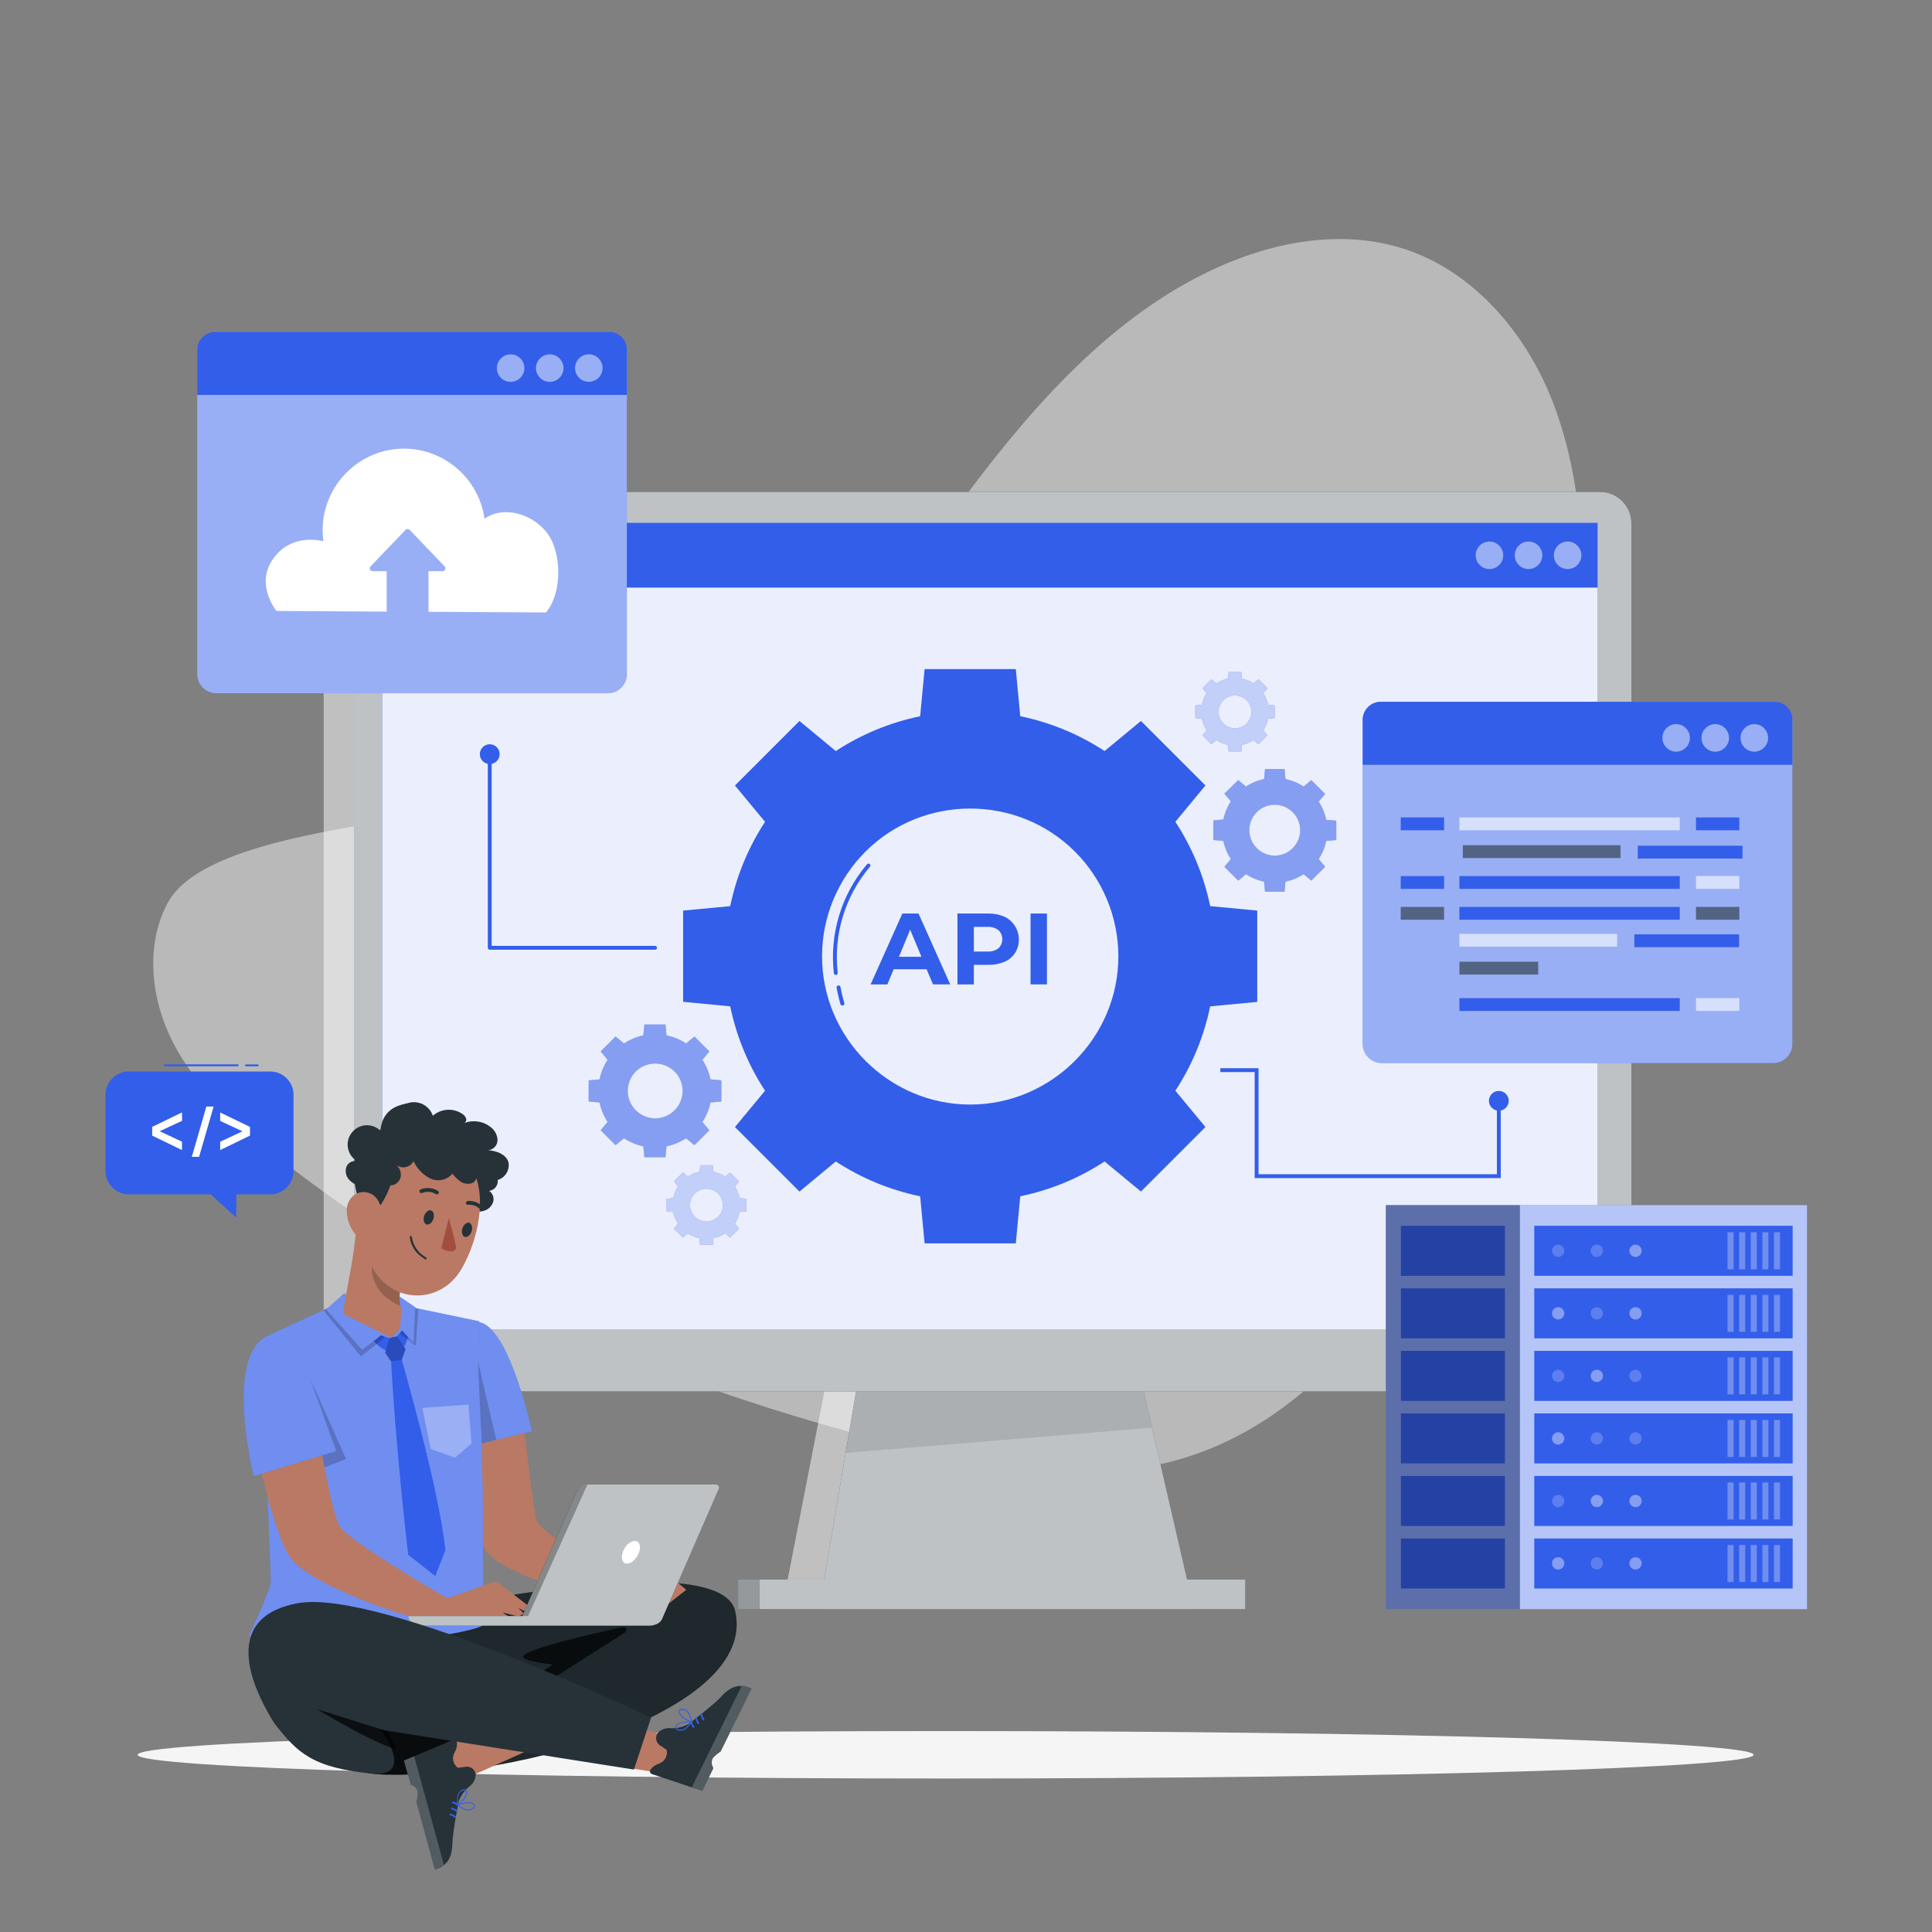 <?xml version="1.0" encoding="UTF-8" standalone="no"?>
<!DOCTYPE svg PUBLIC "-//W3C//DTD SVG 1.1//EN" "http://www.w3.org/Graphics/SVG/1.1/DTD/svg11.dtd">
<svg width="100%" height="100%" viewBox="0 0 1024 1024" version="1.1" xmlns="http://www.w3.org/2000/svg" xmlns:xlink="http://www.w3.org/1999/xlink" xml:space="preserve" xmlns:serif="http://www.serif.com/" style="fill-rule:evenodd;clip-rule:evenodd;stroke-linejoin:round;stroke-miterlimit:2;">
    <rect x="0" y="0" width="1024" height="1024" fill="#808080" stroke="none"/>
    <g transform="matrix(1,0,0,1,-54.833,-30697)">
        <g id="mock-creation" serif:id="mock creation" transform="matrix(0.34,0,0,0.34,3389.89,18697.1)">
            <rect x="-9819.34" y="35331" width="3014.94" height="3014.94" style="fill:none;"/>
            <g id="Application-programming-interface-rafiki.svg" serif:id="Application programming interface-rafiki.svg" transform="matrix(6.03,0,0,6.03,-8311.87,36838.5)">
                <g transform="matrix(1,0,0,1,-250,-250)">
                    <g id="freepik--background-simple--inject-40">
                        <g opacity="0.45">
                            <path d="M411.14,148.1C410.9,130.04 409.14,111.65 402.06,95.1C394.98,78.55 381.87,63.73 364.69,58.17C348.92,53.07 331.43,56.17 316.34,63.03C289.34,75.29 269,98.44 251.24,122.16C241.94,134.58 233.03,147.43 223.44,159.63C208.257,178.942 186.398,191.907 162.17,195.97L91.77,207.73C73.31,211 51,216.1 45.05,227.29C39.1,238.48 40.78,252.59 46.7,263.82C52.62,275.05 62.19,283.87 72.07,291.82C118.59,329.28 175.26,352.4 233.14,367.14C257.31,373.3 283.01,378.05 306.94,371.02C341.85,360.77 365.13,327.89 380.24,294.8C401.197,248.767 411.748,198.675 411.14,148.1Z" style="fill:white;fill-rule:nonzero;"/>
                        </g>
                    </g>
                    <g id="freepik--Shadow--inject-40">
                        <path d="M455.06,447.49C455.06,450.87 361.54,453.62 246.18,453.62C130.82,453.62 37.31,450.87 37.31,447.49C37.31,444.11 130.82,441.35 246.18,441.35C361.54,441.35 455.06,444.1 455.06,447.49Z" style="fill:rgb(245,245,245);fill-rule:nonzero;"/>
                    </g>
                    <g id="freepik--Device--inject-40">
                        <rect x="192.53" y="402.19" width="7.64" height="7.64" style="fill:rgb(38,50,56);"/>
                        <path d="M94.51,121C94.51,121 118.14,121 118.14,121L118.14,353.54L92.72,353.54C88.704,353.54 85.4,350.236 85.4,346.22L85.4,130.12C85.4,130.117 85.4,130.113 85.4,130.11C85.4,125.112 89.512,121 94.51,121Z" style="fill:white;fill-opacity:0.5;fill-rule:nonzero;"/>
                        <path d="M215.62,349.53L205.22,402.82L220.31,402.82L232.35,349.97L215.62,349.53Z" style="fill:white;fill-opacity:0.5;fill-rule:nonzero;"/>
                        <rect x="192.53" y="402.19" width="7.64" height="7.64" style="fill:white;fill-opacity:0.5;"/>
                        <path d="M310.38,409.83L213.46,409.83L227.23,329.07L291.73,329.07L310.38,409.83Z" style="fill:rgb(38,50,56);fill-rule:nonzero;"/>
                        <path d="M310.38,409.83L213.46,409.83L227.23,329.07L291.73,329.07L310.38,409.83Z" style="fill:white;fill-opacity:0.7;fill-rule:nonzero;"/>
                        <path d="M297.35,353.54L223.02,353.54L220.31,369.45L299.51,362.91L297.35,353.54Z" style="fill-opacity:0.1;fill-rule:nonzero;"/>
                        <rect x="198.03" y="402.19" width="125.63" height="7.64" style="fill:rgb(38,50,56);"/>
                        <g opacity="0.7">
                            <rect x="198.03" y="402.19" width="125.63" height="7.64" style="fill:white;"/>
                        </g>
                        <path d="M101.23,121L415.47,121C419.9,121.06 423.503,124.74 423.47,129.17L423.47,345.37C423.503,349.8 419.9,353.48 415.47,353.54L101.23,353.54C96.8,353.48 93.197,349.8 93.23,345.37L93.23,129.18C93.191,124.746 96.796,121.06 101.23,121Z" style="fill:rgb(38,50,56);fill-rule:nonzero;"/>
                        <g opacity="0.7">
                            <path d="M101.23,121L415.47,121C419.9,121.06 423.503,124.74 423.47,129.17L423.47,345.37C423.503,349.8 419.9,353.48 415.47,353.54L101.23,353.54C96.8,353.48 93.197,349.8 93.23,345.37L93.23,129.18C93.191,124.746 96.796,121.06 101.23,121Z" style="fill:white;fill-rule:nonzero;"/>
                        </g>
                        <rect x="100.55" y="129.01" width="314.18" height="208.46" style="fill:rgb(51,94,234);"/>
                        <rect x="100.55" y="129.01" width="314.18" height="208.46" style="fill:white;fill-opacity:0.9;"/>
                        <rect x="100.55" y="129.01" width="314.18" height="16.73" style="fill:rgb(51,94,234);"/>
                        <path d="M410.55,137.38C410.55,137.383 410.55,137.387 410.55,137.39C410.55,139.343 408.943,140.95 406.99,140.95C405.037,140.95 403.43,139.343 403.43,137.39C403.43,135.437 405.037,133.83 406.99,133.83C408.939,133.83 410.545,135.431 410.55,137.38Z" style="fill:white;fill-opacity:0.5;fill-rule:nonzero;"/>
                        <path d="M400.44,137.38C400.44,137.383 400.44,137.387 400.44,137.39C400.44,139.343 398.833,140.95 396.88,140.95C394.927,140.95 393.32,139.343 393.32,137.39C393.32,135.437 394.927,133.83 396.88,133.83C396.883,133.83 396.887,133.83 396.89,133.83C398.835,133.835 400.435,135.435 400.44,137.38Z" style="fill:white;fill-opacity:0.5;fill-rule:nonzero;"/>
                        <path d="M390.34,137.38C390.34,137.383 390.34,137.387 390.34,137.39C390.34,139.343 388.733,140.95 386.78,140.95C384.827,140.95 383.22,139.343 383.22,137.39C383.22,135.437 384.827,133.83 386.78,133.83C388.729,133.83 390.335,135.431 390.34,137.38Z" style="fill:white;fill-opacity:0.5;fill-rule:nonzero;"/>
                        <path d="M158.8,267.82C157.798,269.359 157.092,271.072 156.72,272.87L153.9,273.13L153.9,278.59L156.72,278.86C157.099,280.641 157.804,282.336 158.8,283.86L157,286.04L160.86,289.9L163.04,288.1C164.563,289.097 166.259,289.803 168.04,290.18L168.31,293L173.77,293L174.03,290.18C175.828,289.808 177.541,289.102 179.08,288.1L181.25,289.9L185.11,286.04L183.31,283.86C184.314,282.339 185.024,280.643 185.4,278.86L188.21,278.59L188.21,273.13L185.4,272.87C185.028,271.07 184.319,269.356 183.31,267.82L185.11,265.65L181.25,261.79L179.08,263.59C177.544,262.581 175.83,261.872 174.03,261.5L173.77,258.69L168.31,258.69L168.04,261.5C166.257,261.876 164.561,262.586 163.04,263.59L160.86,261.79L157,265.65L158.8,267.82ZM176.1,270.82C177.443,272.153 178.2,273.969 178.2,275.861C178.2,279.756 174.995,282.961 171.1,282.961C167.205,282.961 164,279.756 164,275.861C164,273.969 164.757,272.153 166.1,270.82C168.855,268.098 173.356,268.107 176.1,270.84L176.1,270.82Z" style="fill:rgb(51,94,234);fill-rule:nonzero;"/>
                        <path d="M158.8,267.82C157.798,269.359 157.092,271.072 156.72,272.87L153.9,273.13L153.9,278.59L156.72,278.86C157.099,280.641 157.804,282.336 158.8,283.86L157,286.04L160.86,289.9L163.04,288.1C164.563,289.097 166.259,289.803 168.04,290.18L168.31,293L173.77,293L174.03,290.18C175.828,289.808 177.541,289.102 179.08,288.1L181.25,289.9L185.11,286.04L183.31,283.86C184.314,282.339 185.024,280.643 185.4,278.86L188.21,278.59L188.21,273.13L185.4,272.87C185.028,271.07 184.319,269.356 183.31,267.82L185.11,265.65L181.25,261.79L179.08,263.59C177.544,262.581 175.83,261.872 174.03,261.5L173.77,258.69L168.31,258.69L168.04,261.5C166.257,261.876 164.561,262.586 163.04,263.59L160.86,261.79L157,265.65L158.8,267.82ZM176.1,270.82C177.443,272.153 178.2,273.969 178.2,275.861C178.2,279.756 174.995,282.961 171.1,282.961C167.205,282.961 164,279.756 164,275.861C164,273.969 164.757,272.153 166.1,270.82C168.855,268.098 173.356,268.107 176.1,270.84L176.1,270.82Z" style="fill:white;fill-opacity:0.4;fill-rule:nonzero;"/>
                        <path d="M319.92,201C318.988,202.425 318.333,204.013 317.99,205.68L315.38,205.92L315.38,211L317.99,211.24C318.333,212.907 318.988,214.495 319.92,215.92L318.25,217.92L321.83,221.5L323.83,219.83C325.255,220.762 326.843,221.417 328.51,221.76L328.75,224.37L333.81,224.37L334.05,221.76C335.717,221.417 337.305,220.762 338.73,219.83L340.73,221.5L344.31,217.92L342.64,215.92C343.572,214.495 344.227,212.907 344.57,211.24L347.18,211L347.18,206L344.57,205.76C344.227,204.093 343.572,202.505 342.64,201.08L344.31,199.08L340.73,195.5L338.73,197.17C337.305,196.238 335.717,195.583 334.05,195.24L333.81,192.63L328.75,192.63L328.51,195.24C326.843,195.583 325.255,196.238 323.83,197.17L321.83,195.5L318.25,199L319.92,201ZM335.92,203.8C337.155,205.034 337.85,206.71 337.85,208.456C337.85,212.065 334.88,215.036 331.27,215.036C327.66,215.036 324.69,212.065 324.69,208.456C324.69,206.71 325.385,205.034 326.62,203.8C327.852,202.569 329.524,201.876 331.265,201.876C333.021,201.876 334.706,202.58 335.94,203.83L335.92,203.8Z" style="fill:rgb(51,94,234);fill-rule:nonzero;"/>
                        <path d="M319.92,201C318.988,202.425 318.333,204.013 317.99,205.68L315.38,205.92L315.38,211L317.99,211.24C318.333,212.907 318.988,214.495 319.92,215.92L318.25,217.92L321.83,221.5L323.83,219.83C325.255,220.762 326.843,221.417 328.51,221.76L328.75,224.37L333.81,224.37L334.05,221.76C335.717,221.417 337.305,220.762 338.73,219.83L340.73,221.5L344.31,217.92L342.64,215.92C343.572,214.495 344.227,212.907 344.57,211.24L347.18,211L347.18,206L344.57,205.76C344.227,204.093 343.572,202.505 342.64,201.08L344.31,199.08L340.73,195.5L338.73,197.17C337.305,196.238 335.717,195.583 334.05,195.24L333.81,192.63L328.75,192.63L328.51,195.24C326.843,195.583 325.255,196.238 323.83,197.17L321.83,195.5L318.25,199L319.92,201ZM335.92,203.8C337.155,205.034 337.85,206.71 337.85,208.456C337.85,212.065 334.88,215.036 331.27,215.036C327.66,215.036 324.69,212.065 324.69,208.456C324.69,206.71 325.385,205.034 326.62,203.8C327.852,202.569 329.524,201.876 331.265,201.876C333.021,201.876 334.706,202.58 335.94,203.83L335.92,203.8Z" style="fill:white;fill-opacity:0.4;fill-rule:nonzero;"/>
                        <path d="M313.66,173.05C313.066,173.965 312.645,174.982 312.42,176.05L310.73,176.2L310.73,179.47L312.42,179.63C312.642,180.699 313.063,181.716 313.66,182.63L312.58,183.93L314.89,186.24L316.2,185.16C317.111,185.764 318.129,186.189 319.2,186.41L319.36,188.1L322.62,188.1L322.78,186.41C323.851,186.189 324.869,185.764 325.78,185.16L327.08,186.24L329.39,183.93L328.32,182.63C328.917,181.716 329.338,180.699 329.56,179.63L331.25,179.47L331.25,176.2L329.56,176.04C329.334,174.972 328.914,173.956 328.32,173.04L329.39,171.74L327.08,169.43L325.78,170.51C324.867,169.91 323.849,169.486 322.78,169.26L322.62,167.58L319.36,167.58L319.2,169.26C318.131,169.486 317.113,169.91 316.2,170.51L314.89,169.43L312.58,171.74L313.66,173.05ZM324,174.86C324.8,175.657 325.25,176.741 325.25,177.87C325.25,180.202 323.331,182.12 321,182.12C318.669,182.12 316.75,180.202 316.75,177.87C316.75,176.741 317.2,175.657 318,174.86C319.648,173.218 322.352,173.218 324,174.86Z" style="fill:rgb(51,94,234);fill-rule:nonzero;"/>
                        <path d="M313.66,173.05C313.066,173.965 312.645,174.982 312.42,176.05L310.73,176.2L310.73,179.47L312.42,179.63C312.642,180.699 313.063,181.716 313.66,182.63L312.58,183.93L314.89,186.24L316.2,185.16C317.111,185.764 318.129,186.189 319.2,186.41L319.36,188.1L322.62,188.1L322.78,186.41C323.851,186.189 324.869,185.764 325.78,185.16L327.08,186.24L329.39,183.93L328.32,182.63C328.917,181.716 329.338,180.699 329.56,179.63L331.25,179.47L331.25,176.2L329.56,176.04C329.334,174.972 328.914,173.956 328.32,173.04L329.39,171.74L327.08,169.43L325.78,170.51C324.867,169.91 323.849,169.486 322.78,169.26L322.62,167.58L319.36,167.58L319.2,169.26C318.131,169.486 317.113,169.91 316.2,170.51L314.89,169.43L312.58,171.74L313.66,173.05ZM324,174.86C324.8,175.657 325.25,176.741 325.25,177.87C325.25,180.202 323.331,182.12 321,182.12C318.669,182.12 316.75,180.202 316.75,177.87C316.75,176.741 317.2,175.657 318,174.86C319.648,173.218 322.352,173.218 324,174.86Z" style="fill:white;fill-opacity:0.7;fill-rule:nonzero;"/>
                        <path d="M177,300.57C176.406,301.486 175.986,302.502 175.76,303.57L174.07,303.73L174.07,307L175.76,307.16C175.984,308.228 176.405,309.245 177,310.16L175.93,311.46L178.24,313.77L179.54,312.69C180.451,313.294 181.469,313.719 182.54,313.94L182.7,315.63L186,315.63L186.16,313.94C187.231,313.719 188.249,313.294 189.16,312.69L190.47,313.77L192.78,311.46L191.7,310.16C192.299,309.247 192.72,308.229 192.94,307.16L194.63,307L194.63,303.73L192.94,303.57C192.719,302.501 192.298,301.483 191.7,300.57L192.78,299.27L190.47,297L189.16,298C188.247,297.4 187.229,296.976 186.16,296.75L186,295.07L182.74,295.07L182.58,296.75C181.511,296.976 180.493,297.4 179.58,298L178.28,296.92L175.97,299.23L177,300.57ZM187.36,302.38C188.16,303.177 188.61,304.261 188.61,305.39C188.61,307.722 186.691,309.64 184.36,309.64C182.029,309.64 180.11,307.722 180.11,305.39C180.11,304.261 180.56,303.177 181.36,302.38C183.008,300.738 185.712,300.738 187.36,302.38Z" style="fill:rgb(51,94,234);fill-rule:nonzero;"/>
                        <path d="M177,300.57C176.406,301.486 175.986,302.502 175.76,303.57L174.07,303.73L174.07,307L175.76,307.16C175.984,308.228 176.405,309.245 177,310.16L175.93,311.46L178.24,313.77L179.54,312.69C180.451,313.294 181.469,313.719 182.54,313.94L182.7,315.63L186,315.63L186.16,313.94C187.231,313.719 188.249,313.294 189.16,312.69L190.47,313.77L192.78,311.46L191.7,310.16C192.299,309.247 192.72,308.229 192.94,307.16L194.63,307L194.63,303.73L192.94,303.57C192.719,302.501 192.298,301.483 191.7,300.57L192.78,299.27L190.47,297L189.16,298C188.247,297.4 187.229,296.976 186.16,296.75L186,295.07L182.74,295.07L182.58,296.75C181.511,296.976 180.493,297.4 179.58,298L178.28,296.92L175.97,299.23L177,300.57ZM187.36,302.38C188.16,303.177 188.61,304.261 188.61,305.39C188.61,307.722 186.691,309.64 184.36,309.64C182.029,309.64 180.11,307.722 180.11,305.39C180.11,304.261 180.56,303.177 181.36,302.38C183.008,300.738 185.712,300.738 187.36,302.38Z" style="fill:white;fill-opacity:0.7;fill-rule:nonzero;"/>
                        <path d="M199.5,206.29C195.155,212.925 192.101,220.322 190.5,228.09L178.32,229.24L178.32,252.82L190.5,254C192.103,261.771 195.156,269.17 199.5,275.81L191.72,285.2L208.4,301.88L217.79,294.1C224.43,298.444 231.829,301.497 239.6,303.1L240.75,315.28L264.33,315.28L265.48,303.1C273.248,301.499 280.645,298.445 287.28,294.1L296.68,301.88L313.36,285.2L305.58,275.81C309.925,269.171 312.979,261.771 314.58,254L326.75,252.85L326.75,229.24L314.58,228.09C312.977,220.322 309.924,212.926 305.58,206.29L313.36,196.89L296.68,180.22L287.28,187.99C280.644,183.646 273.248,180.593 265.48,178.99L264.33,166.81L240.75,166.81L239.6,179C231.829,180.603 224.43,183.656 217.79,188L208.4,180.22L191.72,196.9L199.5,206.29ZM279.62,214C286.801,221.18 290.84,230.929 290.84,241.084C290.84,262.095 273.551,279.384 252.54,279.384C231.529,279.384 214.24,262.095 214.24,241.084C214.24,230.929 218.279,221.18 225.46,214C240.319,199.151 264.761,199.151 279.62,214Z" style="fill:rgb(51,94,234);fill-rule:nonzero;"/>
                        <path d="M241.26,244.4L232.76,244.4L231.13,248.33L226.79,248.33L235,230L239.18,230L247.37,248.32L242.92,248.32L241.26,244.4ZM239.93,241.18L237.02,234.18L234.12,241.18L239.93,241.18Z" style="fill:rgb(51,94,234);fill-rule:nonzero;"/>
                        <path d="M261.4,230.82C263.675,231.908 265.129,234.216 265.129,236.738C265.129,237.949 264.794,239.138 264.16,240.17C263.487,241.194 262.527,241.998 261.4,242.48C260.061,243.035 258.62,243.304 257.17,243.27L253.48,243.27L253.48,248.33L249.24,248.33L249.24,230L257.17,230C258.622,229.97 260.064,230.249 261.4,230.82ZM259.84,239C260.48,238.384 260.841,237.533 260.841,236.645C260.841,235.757 260.48,234.906 259.84,234.29C259,233.684 257.974,233.39 256.94,233.46L253.48,233.46L253.48,239.82L256.94,239.82C257.972,239.893 258.999,239.603 259.84,239Z" style="fill:rgb(51,94,234);fill-rule:nonzero;"/>
                        <rect x="268.14" y="230" width="4.24" height="18.32" style="fill:rgb(51,94,234);fill-rule:nonzero;"/>
                        <path d="M217.79,245.88C217.534,245.881 217.316,245.685 217.29,245.43C216.144,235.265 219.247,225.065 225.86,217.26C225.955,217.149 226.094,217.085 226.24,217.085C226.514,217.085 226.74,217.311 226.74,217.585C226.74,217.704 226.697,217.819 226.62,217.91C220.183,225.506 217.166,235.437 218.29,245.33C218.313,245.603 218.112,245.849 217.84,245.88L217.79,245.88Z" style="fill:rgb(51,94,234);fill-rule:nonzero;"/>
                        <path d="M219.48,253.78C219.257,253.783 219.059,253.635 219,253.42C218.588,252.026 218.254,250.611 218,249.18C217.995,249.15 217.992,249.12 217.992,249.09C217.992,248.811 218.221,248.582 218.5,248.582C218.745,248.582 218.957,248.759 219,249C219.259,250.397 219.592,251.779 220,253.14C220.013,253.185 220.02,253.233 220.02,253.28C220.02,253.502 219.873,253.698 219.66,253.76C219.603,253.782 219.541,253.789 219.48,253.78Z" style="fill:rgb(51,94,234);fill-rule:nonzero;"/>
                        <path d="M171.08,239.36L128.33,239.36C128.056,239.36 127.83,239.134 127.83,238.86L127.83,188.8C127.83,188.526 128.056,188.3 128.33,188.3C128.604,188.3 128.83,188.526 128.83,188.8L128.83,238.36L171.08,238.36C171.354,238.36 171.58,238.586 171.58,238.86C171.575,239.132 171.352,239.355 171.08,239.36Z" style="fill:rgb(51,94,234);fill-rule:nonzero;"/>
                        <circle cx="128.33" cy="188.8" r="2.56" style="fill:rgb(51,94,234);"/>
                        <circle cx="389.2" cy="278.42" r="2.56" style="fill:rgb(51,94,234);"/>
                        <path d="M389.7,298.4L326.08,298.4L326.08,270.99L317.2,270.99L317.2,269.99L327.08,269.99L327.08,297.4L388.7,297.4L388.7,278.05L389.7,278.05L389.7,298.4Z" style="fill:rgb(51,94,234);fill-rule:nonzero;"/>
                    </g>
                    <g id="freepik--Server--inject-40">
                        <rect x="359.99" y="305.39" width="108.89" height="104.44" style="fill:rgb(51,94,234);"/>
                        <rect x="359.99" y="305.39" width="108.89" height="104.44" style="fill:white;fill-opacity:0.4;"/>
                        <rect x="394.65" y="305.39" width="74.22" height="104.44" style="fill:white;fill-opacity:0.4;"/>
                        <rect x="398.36" y="310.73" width="66.8" height="12.93" style="fill:rgb(51,94,234);"/>
                        <rect x="398.36" y="326.9" width="66.8" height="12.93" style="fill:rgb(51,94,234);"/>
                        <rect x="398.36" y="343.06" width="66.8" height="12.93" style="fill:rgb(51,94,234);"/>
                        <rect x="398.36" y="359.23" width="66.8" height="12.93" style="fill:rgb(51,94,234);"/>
                        <rect x="398.36" y="375.4" width="66.8" height="12.93" style="fill:rgb(51,94,234);"/>
                        <rect x="398.36" y="391.57" width="66.8" height="12.93" style="fill:rgb(51,94,234);"/>
                        <rect x="363.88" y="310.73" width="26.89" height="12.93" style="fill:rgb(51,94,234);"/>
                        <rect x="363.88" y="326.9" width="26.89" height="12.93" style="fill:rgb(51,94,234);"/>
                        <rect x="363.88" y="343.06" width="26.89" height="12.93" style="fill:rgb(51,94,234);"/>
                        <rect x="363.88" y="359.23" width="26.89" height="12.93" style="fill:rgb(51,94,234);"/>
                        <rect x="363.88" y="375.4" width="26.89" height="12.93" style="fill:rgb(51,94,234);"/>
                        <rect x="363.88" y="391.57" width="26.89" height="12.93" style="fill:rgb(51,94,234);"/>
                        <rect x="460.33" y="312.41" width="1.56" height="9.57" style="fill:white;fill-opacity:0.3;"/>
                        <rect x="457.33" y="312.41" width="1.56" height="9.57" style="fill:white;fill-opacity:0.3;"/>
                        <rect x="454.33" y="312.41" width="1.56" height="9.57" style="fill:white;fill-opacity:0.3;"/>
                        <rect x="451.33" y="312.41" width="1.56" height="9.57" style="fill:white;fill-opacity:0.3;"/>
                        <rect x="448.33" y="312.41" width="1.56" height="9.57" style="fill:white;fill-opacity:0.3;"/>
                        <rect x="460.33" y="328.58" width="1.56" height="9.56" style="fill:white;fill-opacity:0.3;"/>
                        <rect x="457.33" y="328.58" width="1.56" height="9.56" style="fill:white;fill-opacity:0.3;"/>
                        <rect x="454.33" y="328.58" width="1.56" height="9.56" style="fill:white;fill-opacity:0.3;"/>
                        <rect x="451.33" y="328.58" width="1.56" height="9.56" style="fill:white;fill-opacity:0.3;"/>
                        <rect x="448.33" y="328.58" width="1.56" height="9.56" style="fill:white;fill-opacity:0.3;"/>
                        <rect x="460.33" y="344.75" width="1.56" height="9.56" style="fill:white;fill-opacity:0.3;"/>
                        <rect x="457.33" y="344.75" width="1.56" height="9.56" style="fill:white;fill-opacity:0.3;"/>
                        <rect x="454.33" y="344.75" width="1.56" height="9.56" style="fill:white;fill-opacity:0.3;"/>
                        <rect x="451.33" y="344.75" width="1.56" height="9.56" style="fill:white;fill-opacity:0.3;"/>
                        <rect x="448.33" y="344.75" width="1.56" height="9.56" style="fill:white;fill-opacity:0.3;"/>
                        <rect x="460.33" y="360.92" width="1.56" height="9.57" style="fill:white;fill-opacity:0.3;"/>
                        <rect x="457.33" y="360.92" width="1.56" height="9.57" style="fill:white;fill-opacity:0.3;"/>
                        <rect x="454.33" y="360.92" width="1.56" height="9.57" style="fill:white;fill-opacity:0.3;"/>
                        <rect x="451.33" y="360.92" width="1.56" height="9.57" style="fill:white;fill-opacity:0.3;"/>
                        <rect x="448.33" y="360.92" width="1.56" height="9.57" style="fill:white;fill-opacity:0.3;"/>
                        <rect x="460.33" y="377.09" width="1.56" height="9.56" style="fill:white;fill-opacity:0.3;"/>
                        <rect x="457.33" y="377.09" width="1.56" height="9.56" style="fill:white;fill-opacity:0.3;"/>
                        <rect x="454.33" y="377.09" width="1.56" height="9.56" style="fill:white;fill-opacity:0.3;"/>
                        <rect x="451.33" y="377.09" width="1.56" height="9.56" style="fill:white;fill-opacity:0.3;"/>
                        <rect x="448.33" y="377.09" width="1.56" height="9.56" style="fill:white;fill-opacity:0.3;"/>
                        <rect x="460.33" y="393.25" width="1.56" height="9.57" style="fill:white;fill-opacity:0.3;"/>
                        <rect x="457.33" y="393.25" width="1.56" height="9.57" style="fill:white;fill-opacity:0.3;"/>
                        <rect x="454.33" y="393.25" width="1.56" height="9.57" style="fill:white;fill-opacity:0.3;"/>
                        <rect x="451.33" y="393.25" width="1.56" height="9.57" style="fill:white;fill-opacity:0.3;"/>
                        <rect x="448.33" y="393.25" width="1.56" height="9.57" style="fill:white;fill-opacity:0.3;"/>
                        <path d="M406.13,317.19C406.13,318.062 405.412,318.78 404.54,318.78C403.668,318.78 402.95,318.062 402.95,317.19C402.95,316.318 403.668,315.6 404.54,315.6C405.412,315.6 406.13,316.318 406.13,317.19Z" style="fill:white;fill-opacity:0.2;fill-rule:nonzero;"/>
                        <path d="M416.13,317.19C416.13,318.062 415.412,318.78 414.54,318.78C413.668,318.78 412.95,318.062 412.95,317.19C412.95,316.318 413.668,315.6 414.54,315.6C415.412,315.6 416.13,316.318 416.13,317.19Z" style="fill:white;fill-opacity:0.2;fill-rule:nonzero;"/>
                        <path d="M426.13,317.19C426.13,318.062 425.412,318.78 424.54,318.78C423.668,318.78 422.95,318.062 422.95,317.19C422.95,316.318 423.668,315.6 424.54,315.6C425.412,315.6 426.13,316.318 426.13,317.19Z" style="fill:white;fill-opacity:0.4;fill-rule:nonzero;"/>
                        <path d="M406.13,333.36C406.13,334.232 405.412,334.95 404.54,334.95C403.668,334.95 402.95,334.232 402.95,333.36C402.95,332.488 403.668,331.77 404.54,331.77C405.412,331.77 406.13,332.488 406.13,333.36Z" style="fill:white;fill-opacity:0.4;fill-rule:nonzero;"/>
                        <path d="M416.13,333.36C416.13,334.232 415.412,334.95 414.54,334.95C413.668,334.95 412.95,334.232 412.95,333.36C412.95,332.488 413.668,331.77 414.54,331.77C415.412,331.77 416.13,332.488 416.13,333.36Z" style="fill:white;fill-opacity:0.2;fill-rule:nonzero;"/>
                        <path d="M426.13,333.36C426.13,334.232 425.412,334.95 424.54,334.95C423.668,334.95 422.95,334.232 422.95,333.36C422.95,332.488 423.668,331.77 424.54,331.77C425.412,331.77 426.13,332.488 426.13,333.36Z" style="fill:white;fill-opacity:0.4;fill-rule:nonzero;"/>
                        <path d="M406.13,349.53C406.13,350.402 405.412,351.12 404.54,351.12C403.668,351.12 402.95,350.402 402.95,349.53C402.95,348.658 403.668,347.94 404.54,347.94C405.412,347.94 406.13,348.658 406.13,349.53Z" style="fill:white;fill-opacity:0.2;fill-rule:nonzero;"/>
                        <path d="M416.13,349.53C416.13,350.402 415.412,351.12 414.54,351.12C413.668,351.12 412.95,350.402 412.95,349.53C412.95,348.658 413.668,347.94 414.54,347.94C415.412,347.94 416.13,348.658 416.13,349.53Z" style="fill:white;fill-opacity:0.4;fill-rule:nonzero;"/>
                        <path d="M426.13,349.53C426.13,350.402 425.412,351.12 424.54,351.12C423.668,351.12 422.95,350.402 422.95,349.53C422.95,348.658 423.668,347.94 424.54,347.94C425.412,347.94 426.13,348.658 426.13,349.53Z" style="fill:white;fill-opacity:0.2;fill-rule:nonzero;"/>
                        <path d="M406.13,365.7C406.13,366.572 405.412,367.29 404.54,367.29C403.668,367.29 402.95,366.572 402.95,365.7C402.95,364.828 403.668,364.11 404.54,364.11C405.412,364.11 406.13,364.828 406.13,365.7Z" style="fill:white;fill-opacity:0.4;fill-rule:nonzero;"/>
                        <path d="M416.13,365.7C416.13,366.572 415.412,367.29 414.54,367.29C413.668,367.29 412.95,366.572 412.95,365.7C412.95,364.828 413.668,364.11 414.54,364.11C415.412,364.11 416.13,364.828 416.13,365.7Z" style="fill:white;fill-opacity:0.2;fill-rule:nonzero;"/>
                        <path d="M426.13,365.7C426.13,366.572 425.412,367.29 424.54,367.29C423.668,367.29 422.95,366.572 422.95,365.7C422.95,364.828 423.668,364.11 424.54,364.11C425.412,364.11 426.13,364.828 426.13,365.7Z" style="fill:white;fill-opacity:0.2;fill-rule:nonzero;"/>
                        <path d="M406.13,381.87C406.13,382.742 405.412,383.46 404.54,383.46C403.668,383.46 402.95,382.742 402.95,381.87C402.95,380.998 403.668,380.28 404.54,380.28C405.412,380.28 406.13,380.998 406.13,381.87Z" style="fill:white;fill-opacity:0.2;fill-rule:nonzero;"/>
                        <path d="M416.13,381.87C416.13,382.742 415.412,383.46 414.54,383.46C413.668,383.46 412.95,382.742 412.95,381.87C412.95,380.998 413.668,380.28 414.54,380.28C415.412,380.28 416.13,380.998 416.13,381.87Z" style="fill:white;fill-opacity:0.4;fill-rule:nonzero;"/>
                        <path d="M426.13,381.87C426.13,382.742 425.412,383.46 424.54,383.46C423.668,383.46 422.95,382.742 422.95,381.87C422.95,380.998 423.668,380.28 424.54,380.28C425.412,380.28 426.13,380.998 426.13,381.87Z" style="fill:white;fill-opacity:0.4;fill-rule:nonzero;"/>
                        <path d="M406.13,398C406.13,398.872 405.412,399.59 404.54,399.59C403.668,399.59 402.95,398.872 402.95,398C402.95,397.128 403.668,396.41 404.54,396.41C405.412,396.41 406.13,397.128 406.13,398Z" style="fill:white;fill-opacity:0.4;fill-rule:nonzero;"/>
                        <path d="M416.13,398C416.13,398.872 415.412,399.59 414.54,399.59C413.668,399.59 412.95,398.872 412.95,398C412.95,397.128 413.668,396.41 414.54,396.41C415.412,396.41 416.13,397.128 416.13,398Z" style="fill:white;fill-opacity:0.2;fill-rule:nonzero;"/>
                        <path d="M426.13,398C426.13,398.872 425.412,399.59 424.54,399.59C423.668,399.59 422.95,398.872 422.95,398C422.95,397.128 423.668,396.41 424.54,396.41C425.412,396.41 426.13,397.128 426.13,398Z" style="fill:white;fill-opacity:0.4;fill-rule:nonzero;"/>
                        <rect x="359.99" y="305.39" width="34.66" height="104.44" style="fill-opacity:0.3;"/>
                    </g>
                    <g id="freepik--Tabs--inject-40">
                        <path d="M465.09,180.2L465.09,263.72C465.09,266.446 462.876,268.66 460.15,268.66L358.95,268.66C356.224,268.66 354.01,266.446 354.01,263.72L354.01,180.2C354.01,177.474 356.224,175.26 358.95,175.26L460.15,175.26C462.876,175.26 465.09,177.474 465.09,180.2Z" style="fill:rgb(51,94,234);"/>
                        <path d="M465.09,180.2L465.09,263.72C465.09,266.446 462.876,268.66 460.15,268.66L358.95,268.66C356.224,268.66 354.01,266.446 354.01,263.72L354.01,180.2C354.01,177.474 356.224,175.26 358.95,175.26L460.15,175.26C462.876,175.26 465.09,177.474 465.09,180.2Z" style="fill:white;fill-opacity:0.5;"/>
                        <path d="M358.64,175.26L460.54,175.26C463.036,175.26 465.09,177.314 465.09,179.81L465.09,191.55L354,191.55C354,191.55 354,179.89 354,179.89C354,177.35 356.09,175.26 358.63,175.26C358.633,175.26 358.637,175.26 358.64,175.26Z" style="fill:rgb(51,94,234);fill-rule:nonzero;"/>
                        <path d="M458.81,184.59C458.81,184.593 458.81,184.597 458.81,184.6C458.81,186.553 457.203,188.16 455.25,188.16C453.297,188.16 451.69,186.553 451.69,184.6C451.69,182.647 453.297,181.04 455.25,181.04C455.253,181.04 455.257,181.04 455.26,181.04C457.207,181.04 458.81,182.643 458.81,184.59Z" style="fill:white;fill-opacity:0.5;fill-rule:nonzero;"/>
                        <path d="M448.71,184.59C448.71,184.593 448.71,184.597 448.71,184.6C448.71,186.553 447.103,188.16 445.15,188.16C443.197,188.16 441.59,186.553 441.59,184.6C441.59,182.647 443.197,181.04 445.15,181.04C447.099,181.04 448.705,182.641 448.71,184.59Z" style="fill:white;fill-opacity:0.5;fill-rule:nonzero;"/>
                        <path d="M438.6,184.59C438.6,184.593 438.6,184.597 438.6,184.6C438.6,186.553 436.993,188.16 435.04,188.16C433.087,188.16 431.48,186.553 431.48,184.6C431.48,182.647 433.087,181.04 435.04,181.04C435.043,181.04 435.047,181.04 435.05,181.04C436.997,181.04 438.6,182.643 438.6,184.59Z" style="fill:white;fill-opacity:0.5;fill-rule:nonzero;"/>
                        <rect x="379.01" y="205.16" width="56.97" height="3.32" style="fill:white;fill-opacity:0.6;"/>
                        <rect x="379.89" y="212.34" width="40.77" height="3.32" style="fill:rgb(38,50,56);fill-opacity:0.6;"/>
                        <rect x="440.17" y="205.16" width="11.21" height="3.32" style="fill:rgb(51,94,234);"/>
                        <rect x="363.84" y="205.16" width="11.21" height="3.32" style="fill:rgb(51,94,234);"/>
                        <rect x="379.01" y="220.31" width="56.97" height="3.32" style="fill:rgb(51,94,234);"/>
                        <rect x="440.17" y="220.31" width="11.21" height="3.32" style="fill:white;fill-opacity:0.6;"/>
                        <rect x="363.84" y="220.31" width="11.21" height="3.32" style="fill:rgb(51,94,234);"/>
                        <rect x="379.01" y="251.87" width="56.97" height="3.32" style="fill:rgb(51,94,234);"/>
                        <rect x="440.17" y="251.87" width="11.21" height="3.32" style="fill:white;fill-opacity:0.6;"/>
                        <rect x="379.01" y="228.29" width="56.97" height="3.32" style="fill:rgb(51,94,234);"/>
                        <rect x="440.17" y="228.29" width="11.21" height="3.32" style="fill:rgb(38,50,56);fill-opacity:0.6;"/>
                        <rect x="363.84" y="228.29" width="11.21" height="3.32" style="fill:rgb(38,50,56);fill-opacity:0.6;"/>
                        <rect x="425.12" y="212.47" width="27.08" height="3.32" style="fill:rgb(51,94,234);"/>
                        <rect x="379.01" y="235.25" width="40.77" height="3.32" style="fill:white;fill-opacity:0.6;"/>
                        <rect x="424.24" y="235.38" width="27.08" height="3.32" style="fill:rgb(51,94,234);"/>
                        <rect x="379.01" y="242.46" width="20.38" height="3.32" style="fill:rgb(38,50,56);fill-opacity:0.6;"/>
                        <path d="M163.78,84.59L163.78,168.11C163.78,170.836 161.566,173.05 158.84,173.05L57.64,173.05C54.914,173.05 52.7,170.836 52.7,168.11L52.7,84.59C52.7,81.864 54.914,79.65 57.64,79.65L158.84,79.65C161.566,79.65 163.78,81.864 163.78,84.59Z" style="fill:rgb(51,94,234);"/>
                        <path d="M163.78,84.59L163.78,168.11C163.78,170.836 161.566,173.05 158.84,173.05L57.64,173.05C54.914,173.05 52.7,170.836 52.7,168.11L52.7,84.59C52.7,81.864 54.914,79.65 57.64,79.65L158.84,79.65C161.566,79.65 163.78,81.864 163.78,84.59Z" style="fill:white;fill-opacity:0.5;"/>
                        <path d="M57.32,79.65L159.23,79.65C161.726,79.65 163.78,81.704 163.78,84.2L163.78,95.94L52.7,95.94L52.7,84.28C52.7,81.744 54.784,79.655 57.32,79.65Z" style="fill:rgb(51,94,234);fill-rule:nonzero;"/>
                        <path d="M157.5,89C157.494,90.949 155.889,92.549 153.94,92.549C151.987,92.549 150.38,90.942 150.38,88.989C150.38,87.037 151.987,85.429 153.94,85.429C153.96,85.429 153.98,85.43 154,85.43C155.936,85.457 157.511,87.064 157.5,89Z" style="fill:white;fill-opacity:0.5;fill-rule:nonzero;"/>
                        <path d="M147.4,89C147.4,90.953 145.793,92.56 143.84,92.56C141.887,92.56 140.28,90.953 140.28,89C140.28,87.047 141.887,85.44 143.84,85.44C143.843,85.44 143.847,85.44 143.85,85.44C145.797,85.44 147.4,87.043 147.4,88.99C147.4,88.993 147.4,88.997 147.4,89Z" style="fill:white;fill-opacity:0.5;fill-rule:nonzero;"/>
                        <path d="M137.29,89C137.29,90.953 135.683,92.56 133.73,92.56C131.777,92.56 130.17,90.953 130.17,89C130.17,87.047 131.777,85.44 133.73,85.44C133.733,85.44 133.74,85.44 133.74,85.44C135.687,85.44 137.29,87.043 137.29,88.99C137.29,88.993 137.29,88.997 137.29,89Z" style="fill:white;fill-opacity:0.5;fill-rule:nonzero;"/>
                        <path d="M143.24,131.72C139.56,126.78 132.01,124.37 126.98,127.94C125.537,117.598 116.598,109.818 106.155,109.818C94.62,109.818 85.128,119.31 85.128,130.845C85.128,131.817 85.196,132.787 85.33,133.75C80.47,132.64 75.13,133.81 71.98,138.83C67.88,145.33 73.19,151.78 73.19,151.78L101.69,151.95L101.69,141.5L98.05,141.5C98.047,141.5 98.045,141.5 98.042,141.5C97.642,141.5 97.312,141.171 97.312,140.77C97.312,140.579 97.387,140.396 97.52,140.26L101.71,135.88L106.57,130.81C106.709,130.667 106.9,130.586 107.1,130.586C107.3,130.586 107.491,130.667 107.63,130.81L112.48,135.88L116.68,140.26C116.805,140.396 116.875,140.575 116.875,140.76C116.875,141.16 116.55,141.492 116.15,141.5L112.5,141.5L112.5,152L142.84,152.17C147.16,147.21 146.93,136.66 143.24,131.72Z" style="fill:white;fill-rule:nonzero;"/>
                    </g>
                    <g id="freepik--Character--inject-40">
                        <path d="M100.52,412.61C100.52,412.61 187.64,392.2 191.78,410.34C197.7,436.25 134.84,453.67 101.36,452.61C67.88,451.55 100.52,412.61 100.52,412.61Z" style="fill:rgb(38,50,56);fill-rule:nonzero;"/>
                        <path d="M100.52,412.61C100.52,412.61 187.64,392.2 191.78,410.34C197.7,436.25 134.84,453.67 101.36,452.61C67.88,451.55 100.52,412.61 100.52,412.61Z" style="fill-opacity:0.2;fill-rule:nonzero;"/>
                        <path d="M163.2,415.94L122.28,441.94L127.74,449.7C127.74,449.7 124.87,453.97 119.39,440.87L144.7,424.14C144.7,424.14 136.78,423.35 136.98,422.14C137.32,420.14 154.72,416.23 162.66,414.49C162.73,414.47 162.801,414.461 162.874,414.461C163.307,414.461 163.664,414.817 163.664,415.251C163.664,415.56 163.482,415.842 163.2,415.97L163.2,415.94Z" style="fill-opacity:0.7;fill-rule:nonzero;"/>
                        <path d="M120.8,439L127.9,450.5C119.138,452.02 110.252,452.72 101.36,452.59C98.442,452.569 95.55,452.045 92.81,451.04L90.32,446.48L95.68,435.68L120.8,439Z" style="fill-opacity:0.7;fill-rule:nonzero;"/>
                        <path d="M134.34,434.44L116.15,445.98L119.41,454.81L140.77,445.21L134.34,434.44Z" style="fill:rgb(185,121,100);fill-rule:nonzero;"/>
                        <path d="M106.13,448.94L107.92,455.29C108.741,455.499 109.404,456.109 109.68,456.91C109.735,457.861 109.627,458.815 109.36,459.73L114.14,477.24C114.721,477.087 115.282,476.866 115.81,476.58C116.322,476.217 116.789,475.794 117.2,475.32C118.5,473.83 118.64,471.66 118.69,470.06C118.77,467.38 120.31,459.53 120.31,459.53C120.856,458.022 121.808,456.693 123.06,455.69C124.047,454.975 124.655,453.847 124.71,452.63C124.596,451.458 123.599,450.553 122.421,450.553C122.221,450.553 122.023,450.579 121.83,450.63L120.09,450.84C118.815,449.935 118.45,448.177 119.26,446.84C120.07,445.503 120.26,443.03 118.69,443.67C117.77,444.03 113.76,445.83 110.54,447.15L108.46,448L106.13,448.94Z" style="fill:rgb(38,50,56);fill-rule:nonzero;"/>
                        <path d="M119.64,463.71C119.685,463.611 119.661,463.493 119.58,463.42C119.201,463.063 118.73,462.817 118.22,462.71C117.94,462.71 117.82,463.1 118.09,463.16C118.54,463.252 118.958,463.463 119.3,463.77C119.339,463.824 119.403,463.857 119.47,463.857C119.537,463.857 119.601,463.824 119.64,463.77L119.64,463.71Z" style="fill:rgb(51,94,234);fill-rule:nonzero;"/>
                        <path d="M120,462.16C120.045,462.061 120.021,461.943 119.94,461.87C119.561,461.514 119.09,461.272 118.58,461.17C118.3,461.11 118.17,461.55 118.45,461.61C118.9,461.702 119.318,461.913 119.66,462.22C119.7,462.262 119.755,462.286 119.812,462.286C119.892,462.286 119.964,462.241 120,462.17L120,462.16Z" style="fill:rgb(51,94,234);fill-rule:nonzero;"/>
                        <path d="M120.3,460.59C120.341,460.487 120.318,460.369 120.24,460.29C119.854,459.939 119.381,459.698 118.87,459.59C118.6,459.53 118.47,459.97 118.75,460.03C119.198,460.126 119.613,460.34 119.95,460.65C119.989,460.69 120.043,460.712 120.099,460.712C120.181,460.712 120.256,460.664 120.29,460.59L120.3,460.59Z" style="fill:rgb(51,94,234);fill-rule:nonzero;"/>
                        <path d="M108.46,448L106.13,449L107.92,455.35C108.741,455.559 109.404,456.169 109.68,456.97C109.735,457.921 109.627,458.875 109.36,459.79L114.14,477.3C114.721,477.147 115.282,476.926 115.81,476.64C116.07,476.45 116.3,476.26 116.52,476.07L108.81,447.9L108.46,448Z" style="fill:white;fill-opacity:0.2;fill-rule:nonzero;"/>
                        <path d="M122.73,461.87C122.559,461.868 122.388,461.851 122.22,461.82C121.414,461.524 120.658,461.106 119.98,460.58L119.78,460.45L120,460.36C120.596,460.124 121.212,459.94 121.84,459.81C122.481,459.672 123.148,459.71 123.77,459.92C124.183,459.967 124.498,460.32 124.498,460.735C124.498,461.055 124.311,461.347 124.02,461.48C123.642,461.742 123.19,461.879 122.73,461.87ZM120.31,460.52C120.916,460.975 121.591,461.329 122.31,461.57C122.86,461.696 123.439,461.591 123.91,461.28C124.139,461.145 124.277,460.896 124.27,460.63C124.21,460.37 123.91,460.22 123.73,460.15C123.146,459.958 122.522,459.923 121.92,460.05C121.37,460.159 120.832,460.316 120.31,460.52Z" style="fill:rgb(51,94,234);fill-rule:nonzero;"/>
                        <path d="M119.92,460.65L119.92,460.42C119.83,459.563 119.867,458.697 120.03,457.85C120.241,457.25 120.684,456.76 121.26,456.49C121.392,456.406 121.544,456.362 121.7,456.362C122.15,456.362 122.52,456.732 122.52,457.182C122.52,457.288 122.5,457.392 122.46,457.49C122.317,458.132 122.003,458.723 121.55,459.2C121.116,459.665 120.64,460.09 120.13,460.47L119.92,460.65ZM121.73,456.65C121.596,456.65 121.463,456.677 121.34,456.73C120.827,456.972 120.433,457.413 120.25,457.95C120.096,458.68 120.059,459.429 120.14,460.17C120.574,459.838 120.978,459.47 121.35,459.07C121.765,458.622 122.058,458.074 122.2,457.48C122.277,457.237 122.228,456.97 122.07,456.77C121.979,456.682 121.856,456.635 121.73,456.64L121.73,456.65Z" style="fill:rgb(51,94,234);fill-rule:nonzero;"/>
                        <path d="M136.51,357.18C136.51,357.18 139.69,385.5 140.51,387.02C143.39,392.16 162.44,401.02 162.44,401.02L172.15,399.02L179.15,404.83L174.56,408.42L169.18,406.42C166.242,406.944 163.264,407.205 160.28,407.2C155.28,407.2 131.07,401.07 127.03,394.32C122.99,387.57 121.14,356.32 121.14,356.32L136.51,357.18Z" style="fill:rgb(185,121,100);fill-rule:nonzero;"/>
                        <path d="M120.71,368.31C120.71,368.31 113.25,343.44 122.55,336.53C131.85,329.62 139.24,363.83 139.24,363.83L120.71,368.31Z" style="fill:rgb(51,94,234);fill-rule:nonzero;"/>
                        <path d="M120.71,368.31C120.71,368.31 113.25,343.44 122.55,336.53C131.85,329.62 139.24,363.83 139.24,363.83L120.71,368.31Z" style="fill:white;fill-opacity:0.3;fill-rule:nonzero;"/>
                        <path d="M126.6,413.81L126.53,380.81L125.61,335.41L106.34,331.41L89.34,330.66L70.1,339.55L69.65,350.63C69.65,350.63 71.85,401.49 71.73,403.03C71.58,404.91 66.1,416.7 66.1,416.7C90.48,422.26 127,415.49 126.6,413.81Z" style="fill:rgb(51,94,234);fill-rule:nonzero;"/>
                        <path d="M126.6,413.81L126.53,380.81L125.61,335.41L106.34,331.41L89.34,330.66L70.1,339.55L69.65,350.63C69.65,350.63 71.85,401.49 71.73,403.03C71.58,404.91 66.1,416.7 66.1,416.7C90.48,422.26 127,415.49 126.6,413.81Z" style="fill:white;fill-opacity:0.3;fill-rule:nonzero;"/>
                        <path d="M99,338C99,338 103.73,342.21 106.15,336.77L107.41,337.77C107.41,337.77 107.29,341.82 104.99,343.17C105.55,345.42 115.15,378.12 116.87,394.6L114.25,401.29L107.25,395.78C107.25,395.78 103.87,367.51 102.71,343.48C99.965,342.56 97.765,340.466 96.71,337.77L99,338Z" style="fill:rgb(51,94,234);fill-rule:nonzero;"/>
                        <path d="M105.1,338.58L109.2,341.77L109.87,332.2L108.57,331.92L107.48,338.37L105.54,337.24L105.1,338.58Z" style="fill-opacity:0.2;fill-rule:nonzero;"/>
                        <path d="M85.35,332.57C85.28,332.57 95,344.46 95,344.46L98.3,341.94L100.57,340.02L101.16,339.3L88.29,330.36C87.699,330.991 87.064,331.579 86.39,332.12C86.03,332.236 85.682,332.387 85.35,332.57Z" style="fill-opacity:0.2;fill-rule:nonzero;"/>
                        <path d="M86.04,332.37L90.74,328.17L103.61,340.22L100.25,339.03L95.34,342.8L86.04,332.37Z" style="fill:rgb(51,94,234);fill-rule:nonzero;"/>
                        <path d="M103.61,340.22C103.33,339.67 104.61,328.73 104.61,328.73L109.17,331.85C108.93,331.8 108.77,340.85 108.62,340.85C108.47,340.85 105.62,337.75 105.62,337.75L103.61,340.22Z" style="fill:rgb(51,94,234);fill-rule:nonzero;"/>
                        <path d="M126.26,366.97L125.26,345.71L130.02,366.06L126.26,366.97Z" style="fill-opacity:0.2;fill-rule:nonzero;"/>
                        <path d="M85,370.07C85.6,369.95 88.63,368.95 88.63,368.95L81.9,350.17L91.17,371L85.6,373.22L85,370.07Z" style="fill-opacity:0.2;fill-rule:nonzero;"/>
                        <path d="M86.04,332.37L90.74,328.17L103.61,340.22L100.25,339.03L95.34,342.8L86.04,332.37Z" style="fill:white;fill-opacity:0.3;fill-rule:nonzero;"/>
                        <path d="M103.61,340.22C103.33,339.67 104.61,328.73 104.61,328.73L109.17,331.85C108.93,331.8 108.77,340.85 108.62,340.85C108.47,340.85 105.62,337.75 105.62,337.75L103.61,340.22Z" style="fill:white;fill-opacity:0.3;fill-rule:nonzero;"/>
                        <path d="M110.91,357.8L113.07,368.41L119.36,370.69L123.61,366.98L122.83,356.96L110.91,357.8Z" style="fill:white;fill-opacity:0.3;fill-rule:nonzero;"/>
                        <path d="M104.38,339.3L102.38,339.78C102.38,339.78 102.31,339.91 102.38,339.83C102.45,339.75 101.29,343.6 101.29,343.6C101.61,343.89 102.68,345.74 102.8,345.71C102.92,345.68 105.57,345.43 105.57,345.43L106.57,342.63L104.38,339.3Z" style="fill:rgb(51,94,234);fill-rule:nonzero;"/>
                        <path d="M104.38,339.3L102.38,339.78C102.38,339.78 102.31,339.91 102.38,339.83C102.45,339.75 101.29,343.6 101.29,343.6C101.61,343.89 102.68,345.74 102.8,345.71C102.92,345.68 105.57,345.43 105.57,345.43L106.57,342.63L104.38,339.3Z" style="fill-opacity:0.2;fill-rule:nonzero;"/>
                        <path d="M82.41,354.49C82.41,354.49 87.13,385.93 89.86,388.87C94.47,393.87 117.32,407.02 117.32,407.02L128.73,403.02C129.521,402.756 130.394,402.899 131.06,403.4L138.86,409.4L138.12,410.03C137.793,410.304 137.333,410.359 136.95,410.17L135.74,409.57L137.09,410.89L136.67,411.26C136.234,411.622 135.647,411.749 135.1,411.6L131.61,410.66L134.83,412.81C134.094,413.414 133.106,413.62 132.19,413.36L127.09,411.91C123.607,412.703 120.065,413.208 116.5,413.42C110.5,413.79 82.13,403.88 76.84,396.63C71.55,389.38 66.1,359.19 66.1,359.19L82.41,354.49Z" style="fill:rgb(185,121,100);fill-rule:nonzero;"/>
                        <path d="M67.31,375.41C67.31,375.41 60.24,346.91 69.54,340C78.84,333.09 88.05,369.15 88.05,369.15L67.31,375.41Z" style="fill:rgb(51,94,234);fill-rule:nonzero;"/>
                        <path d="M67.31,375.41C67.31,375.41 60.24,346.91 69.54,340C78.84,333.09 88.05,369.15 88.05,369.15L67.31,375.41Z" style="fill:white;fill-opacity:0.3;fill-rule:nonzero;"/>
                        <path d="M128.18,301.69C129.439,301.555 130.405,300.48 130.405,299.214C130.405,298.027 129.555,296.997 128.39,296.77L122.88,296.22C123.14,299.76 123.403,303.297 123.67,306.83C124.73,307.15 125.86,307.15 126.92,306.83C127.99,306.491 128.837,305.662 129.2,304.6C129.54,303.514 129.123,302.326 128.18,301.69Z" style="fill:rgb(38,50,56);fill-rule:nonzero;"/>
                        <path d="M107.11,322.1L95.26,307.19L95.26,307.24C95.26,308.65 95.26,310.24 95.1,311.98C95.1,311.98 93.82,311.37 93.82,311.39C93.31,319.13 90.25,332.39 90.39,333.49L102.84,339.68L105.11,337.41L105.55,332.41C104.28,329.21 105.46,325.53 107.11,322.1Z" style="fill:rgb(185,121,100);fill-rule:nonzero;"/>
                        <path d="M105.33,327.13L97.84,321.21C97.65,324.21 99.23,328.96 105.24,331.42C104.914,330.005 104.945,328.53 105.33,327.13Z" style="fill-opacity:0.2;fill-rule:nonzero;"/>
                        <path d="M97.79,299.8C95.34,309.8 94.41,314.65 97.79,321.21C102.94,331.07 115.53,331.15 120.95,322.02C125.82,313.81 129.02,298.79 120.55,291.96C118.025,289.942 114.887,288.842 111.654,288.842C105.075,288.842 99.31,293.399 97.79,299.8Z" style="fill:rgb(185,121,100);fill-rule:nonzero;"/>
                        <path d="M99.9,286.18C102.9,281.18 110.9,280.37 113.83,284.32C114.26,284.91 109.52,285.05 110.06,285.02L107.28,292.93C106.73,292.62 105.37,292.93 104.22,294.57C104.22,294.57 102.43,305.45 96.79,308.49C91.26,300.85 91.89,286.2 99.9,286.18Z" style="fill:rgb(38,50,56);fill-rule:nonzero;"/>
                        <path d="M91.35,306.8C91.374,309.389 92.434,311.865 94.29,313.67C96.78,316.04 99.66,314.2 100.35,311.02C100.96,308.15 100.41,303.45 97.26,302.29C94.11,301.13 91.35,303.62 91.35,306.8Z" style="fill:rgb(185,121,100);fill-rule:nonzero;"/>
                        <path d="M111.37,308.21C111.06,309.21 111.37,310.21 112,310.39C112.63,310.57 113.45,309.93 113.77,308.93C114.09,307.93 113.77,306.93 113.14,306.74C112.51,306.55 111.69,307.2 111.37,308.21Z" style="fill:rgb(38,50,56);fill-rule:nonzero;"/>
                        <path d="M121.25,311.42C120.94,312.42 121.25,313.42 121.88,313.6C122.51,313.78 123.34,313.14 123.65,312.14C123.96,311.14 123.65,310.14 123.02,309.95C122.39,309.76 121.57,310.41 121.25,311.42Z" style="fill:rgb(38,50,56);fill-rule:nonzero;"/>
                        <path d="M117.77,308.73C117.77,308.73 119.03,313.32 119.6,316.04C119.617,316.116 119.625,316.194 119.625,316.271C119.625,316.843 119.171,317.321 118.6,317.35C117.614,317.328 116.649,317.064 115.79,316.58L117.77,308.73Z" style="fill:rgb(162,78,63);fill-rule:nonzero;"/>
                        <path d="M110.32,302.16C110.456,302.273 110.642,302.307 110.81,302.25C111.975,301.773 113.3,301.873 114.38,302.52C114.601,302.679 114.912,302.635 115.08,302.42C115.236,302.2 115.187,301.891 114.97,301.73C113.621,300.876 111.938,300.727 110.46,301.33C110.211,301.427 110.082,301.708 110.17,301.96C110.202,302.038 110.254,302.107 110.32,302.16Z" style="fill:rgb(38,50,56);fill-rule:nonzero;"/>
                        <path d="M126.5,306.84C126.596,306.819 126.686,306.775 126.76,306.71C126.948,306.52 126.948,306.21 126.76,306.02C125.735,304.815 124.186,304.18 122.61,304.32C122.341,304.366 122.154,304.62 122.19,304.89C122.226,305.128 122.433,305.306 122.674,305.306C122.7,305.306 122.725,305.304 122.75,305.3C124,305.188 125.228,305.706 126.02,306.68C126.141,306.813 126.323,306.873 126.5,306.84Z" style="fill:rgb(38,50,56);fill-rule:nonzero;"/>
                        <path d="M110.54,318.63C110.886,318.909 111.254,319.16 111.64,319.38C111.766,319.444 111.922,319.411 112.01,319.3C112.071,319.165 112.018,319.004 111.89,318.93C109.879,317.85 108.503,315.871 108.19,313.61C108.174,313.47 108.051,313.364 107.91,313.37C107.782,313.364 107.671,313.462 107.66,313.59C107.655,313.61 107.655,313.63 107.66,313.65C107.895,315.634 108.938,317.436 110.54,318.63Z" style="fill:rgb(38,50,56);fill-rule:nonzero;"/>
                        <path d="M133.15,294.2C132.47,292.2 130.09,291.36 127.98,291.2C129.335,291.042 130.364,289.874 130.35,288.51C130.267,287.168 129.583,285.933 128.49,285.15C126.584,283.67 124.035,283.29 121.78,284.15C122.186,283.907 122.367,283.407 122.21,282.96C122.047,282.526 121.753,282.152 121.37,281.89C119.021,280.201 115.788,280.364 113.62,282.28C112.794,279.789 110.179,278.315 107.62,278.9C105.23,279.52 100.73,280 100.04,286.11C99.11,285.224 97.874,284.729 96.59,284.729C93.847,284.729 91.59,286.986 91.59,289.729C91.59,291.55 92.585,293.232 94.18,294.11C93.015,293.728 91.738,294.323 91.28,295.46C90.884,296.603 91.137,297.875 91.94,298.78C92.748,299.65 93.79,300.268 94.94,300.56C96.008,300.907 97.153,300.942 98.24,300.66C99.334,300.35 100.184,299.48 100.47,298.38C100.717,299.554 101.815,300.366 103.01,300.26C104.192,300.082 105.132,299.159 105.33,297.98C105.484,296.806 104.994,295.635 104.05,294.92C104.591,295.376 105.276,295.626 105.983,295.626C107.097,295.626 108.123,295.006 108.64,294.02C109.525,295.954 111.042,297.53 112.94,298.49C114.904,299.419 117.264,298.917 118.68,297.27C119.274,298.033 119.975,298.706 120.76,299.27C121.567,299.83 122.578,300.013 123.53,299.77C124.485,299.482 125.1,298.54 124.98,297.55C126.484,298.896 128.576,299.383 130.52,298.84C132.441,298.192 133.581,296.181 133.15,294.2Z" style="fill:rgb(38,50,56);fill-rule:nonzero;"/>
                        <path d="M143.43,411.63L107.27,411.63C107.27,413.01 108.82,414.12 110.72,414.11L169.61,414.11C171.49,414.11 173,412.98 172.99,411.61L143.43,411.63Z" style="fill:rgb(38,50,56);fill-rule:nonzero;"/>
                        <path d="M170.15,414L137.15,414C136.651,414.035 136.207,413.667 136.15,413.17C136.152,413.081 136.169,412.993 136.2,412.91L150.9,379.23C151.399,378.19 152.478,377.546 153.63,377.6L186.63,377.6C187.127,377.559 187.573,377.925 187.63,378.42C187.629,378.513 187.609,378.605 187.57,378.69L172.88,412.38C172.374,413.412 171.299,414.05 170.15,414Z" style="fill:rgb(38,50,56);fill-rule:nonzero;"/>
                        <path d="M186.63,377.59L153.63,377.59C152.478,377.536 151.399,378.18 150.9,379.22L136.76,411.63L107.27,411.63C107.27,413.01 108.82,414.12 110.72,414.11L169.61,414.11C170.17,414.109 170.724,413.997 171.24,413.78C171.972,413.567 172.576,413.044 172.89,412.35L187.58,378.66C187.619,378.575 187.639,378.483 187.64,378.39C187.573,377.899 187.124,377.543 186.63,377.59Z" style="fill:white;fill-opacity:0.7;fill-rule:nonzero;"/>
                        <path d="M166.78,395.53C166.06,397.14 164.62,398.25 163.54,398.03C162.46,397.81 162.17,396.33 162.87,394.71C163.57,393.09 165.02,392 166.1,392.23C167.18,392.46 167.5,393.87 166.78,395.53Z" style="fill:white;fill-rule:nonzero;"/>
                        <g opacity="0.3">
                            <path d="M150.85,379.22L136.71,411.63L138.24,411.63L153.58,377.63C152.437,377.569 151.361,378.196 150.85,379.22Z" style="fill-rule:nonzero;"/>
                        </g>
                        <path d="M152.55,449L173.83,452.42L177.24,443.65L154.88,436.67L152.55,449Z" style="fill:rgb(185,121,100);fill-rule:nonzero;"/>
                        <path d="M183.29,456.85L186.16,450.91C185.68,450.21 185.589,449.312 185.92,448.53C186.24,447.81 188.03,446.63 188.03,446.63L196.03,430.35C195.495,430.077 194.927,429.872 194.34,429.74C193.715,429.669 193.085,429.669 192.46,429.74C190.51,430.01 188.97,431.53 187.87,432.74C186.03,434.74 179.67,439.55 179.67,439.55C178.26,440.318 176.664,440.682 175.06,440.6C173.847,440.474 172.642,440.917 171.8,441.8C171.504,442.196 171.344,442.677 171.344,443.172C171.344,444.038 171.835,444.833 172.61,445.22L174.06,446.22C174.42,447.736 173.543,449.293 172.06,449.77C170.577,450.247 168.76,451.95 170.39,452.52C171.31,452.86 175.51,454.18 178.79,455.32L180.92,456.06L183.29,456.85Z" style="fill:rgb(38,50,56);fill-rule:nonzero;"/>
                        <path d="M183,436.83C182.894,436.87 182.828,436.977 182.84,437.09C182.899,437.607 183.092,438.1 183.4,438.52C183.57,438.75 183.96,438.52 183.79,438.27C183.511,437.904 183.338,437.468 183.29,437.01C183.29,437.01 183.29,437.009 183.29,437.009C183.29,436.899 183.2,436.809 183.09,436.809C183.059,436.809 183.028,436.816 183,436.83Z" style="fill:rgb(51,94,234);fill-rule:nonzero;"/>
                        <path d="M181.67,437.75C181.568,437.794 181.507,437.9 181.52,438.01C181.569,438.528 181.759,439.023 182.07,439.44C182.24,439.67 182.63,439.44 182.46,439.19C182.184,438.823 182.014,438.387 181.97,437.93C181.956,437.821 181.862,437.738 181.752,437.738C181.727,437.738 181.703,437.742 181.68,437.75L181.67,437.75Z" style="fill:rgb(51,94,234);fill-rule:nonzero;"/>
                        <path d="M180.4,438.74C180.298,438.784 180.237,438.89 180.25,439C180.302,439.519 180.496,440.014 180.81,440.43C180.97,440.65 181.36,440.43 181.19,440.18C180.919,439.81 180.75,439.376 180.7,438.92C180.693,438.81 180.6,438.724 180.49,438.724C180.463,438.724 180.436,438.729 180.41,438.74L180.4,438.74Z" style="fill:rgb(51,94,234);fill-rule:nonzero;"/>
                        <path d="M185.92,448.53C186.24,447.81 188.03,446.63 188.03,446.63L196.03,430.35C195.495,430.077 194.927,429.872 194.34,429.74L193.43,429.74L180.53,455.94L180.89,456.06L183.27,456.89L186.14,450.95C185.652,450.237 185.568,449.319 185.92,448.53Z" style="fill:white;fill-opacity:0.2;fill-rule:nonzero;"/>
                        <path d="M180.69,439.18L180.47,439.1L180.52,438.98L180.47,439.09C179.867,438.88 179.285,438.616 178.73,438.3C178.157,437.977 177.683,437.503 177.36,436.93C177.153,436.637 177.119,436.255 177.27,435.93C177.483,435.633 177.852,435.488 178.21,435.56C178.839,435.646 179.407,435.986 179.78,436.5C180.184,437.256 180.474,438.069 180.64,438.91L180.69,439.18ZM178.07,435.84C177.842,435.822 177.62,435.92 177.48,436.1C177.394,436.338 177.432,436.604 177.58,436.81C177.884,437.344 178.326,437.786 178.86,438.09C179.333,438.362 179.828,438.593 180.34,438.78C180.197,438.048 179.94,437.343 179.58,436.69C179.248,436.23 178.742,435.926 178.18,435.85L178.07,435.84Z" style="fill:rgb(51,94,234);fill-rule:nonzero;"/>
                        <path d="M177.62,441.28C177.403,441.277 177.188,441.243 176.98,441.18C176.632,441.081 176.364,440.802 176.28,440.45C176.285,440.106 176.467,439.789 176.76,439.61C177.293,439.227 177.917,438.993 178.57,438.93C179.209,438.875 179.851,438.875 180.49,438.93L180.73,438.93L180.58,439.11C180.089,439.829 179.489,440.467 178.8,441C178.435,441.186 178.03,441.282 177.62,441.28ZM179.43,439.14C179.154,439.125 178.876,439.125 178.6,439.14C177.991,439.197 177.408,439.414 176.91,439.77C176.695,439.903 176.555,440.129 176.53,440.38C176.597,440.638 176.801,440.838 177.06,440.9C177.607,441.055 178.193,440.986 178.69,440.71C179.287,440.264 179.81,439.728 180.24,439.12L179.43,439.14Z" style="fill:rgb(51,94,234);fill-rule:nonzero;"/>
                        <path d="M72.61,439.3C68.02,431.99 57.61,412.18 78.69,408.3C99.77,404.42 170.05,437.85 170.05,437.85L165.6,451.3L100.15,441C100.15,441 109.15,452.95 98.24,452.41C82.44,450.83 78.65,447.05 72.61,439.3Z" style="fill:rgb(38,50,56);fill-rule:nonzero;"/>
                        <path d="M101.7,441.35L83.7,435.7C83.7,435.7 98.76,444.91 104.29,446.01L101.7,441.35Z" style="fill-opacity:0.7;fill-rule:nonzero;"/>
                    </g>
                    <g id="freepik--speech-bubble--inject-40">
                        <path d="M35,270.84L71.6,270.84C74.892,270.84 77.6,273.548 77.6,276.84L77.6,296.6C77.6,299.892 74.892,302.6 71.6,302.6L62.84,302.6L62.78,308.6L56.19,302.6L35,302.6C31.708,302.6 29,299.892 29,296.6L29,276.83C29.005,273.542 31.712,270.84 35,270.84Z" style="fill:rgb(51,94,234);fill-rule:nonzero;"/>
                        <path d="M48.79,283.59L43,286.28L48.77,288.98L48.77,291.15L41.06,287.41L41.06,285.16L48.77,281.42L48.79,283.59Z" style="fill:white;fill-rule:nonzero;"/>
                        <path d="M66.35,285.16L66.35,287.41L58.64,291.15L58.64,289L64.41,286.3L58.64,283.61L58.64,281.44L66.35,285.16Z" style="fill:white;fill-rule:nonzero;"/>
                        <path d="M55.07,279.9L51.31,292.9L53.19,292.9L56.95,279.9L55.07,279.9Z" style="fill:white;fill-rule:nonzero;"/>
                        <path d="M63.15,269.49L44.36,269.49C44.223,269.49 44.11,269.377 44.11,269.24C44.11,269.103 44.223,268.99 44.36,268.99L63.15,268.99C63.287,268.99 63.4,269.103 63.4,269.24C63.4,269.377 63.287,269.49 63.15,269.49Z" style="fill:rgb(51,94,234);fill-rule:nonzero;"/>
                        <path d="M68.34,269.5L65.34,269.5C65.203,269.5 65.09,269.387 65.09,269.25C65.09,269.113 65.203,269 65.34,269L68.34,269C68.477,269 68.59,269.113 68.59,269.25C68.59,269.387 68.477,269.5 68.34,269.5Z" style="fill:rgb(51,94,234);fill-rule:nonzero;"/>
                    </g>
                </g>
            </g>
        </g>
        <g id="Sponsors">
        </g>
    </g>
</svg>
